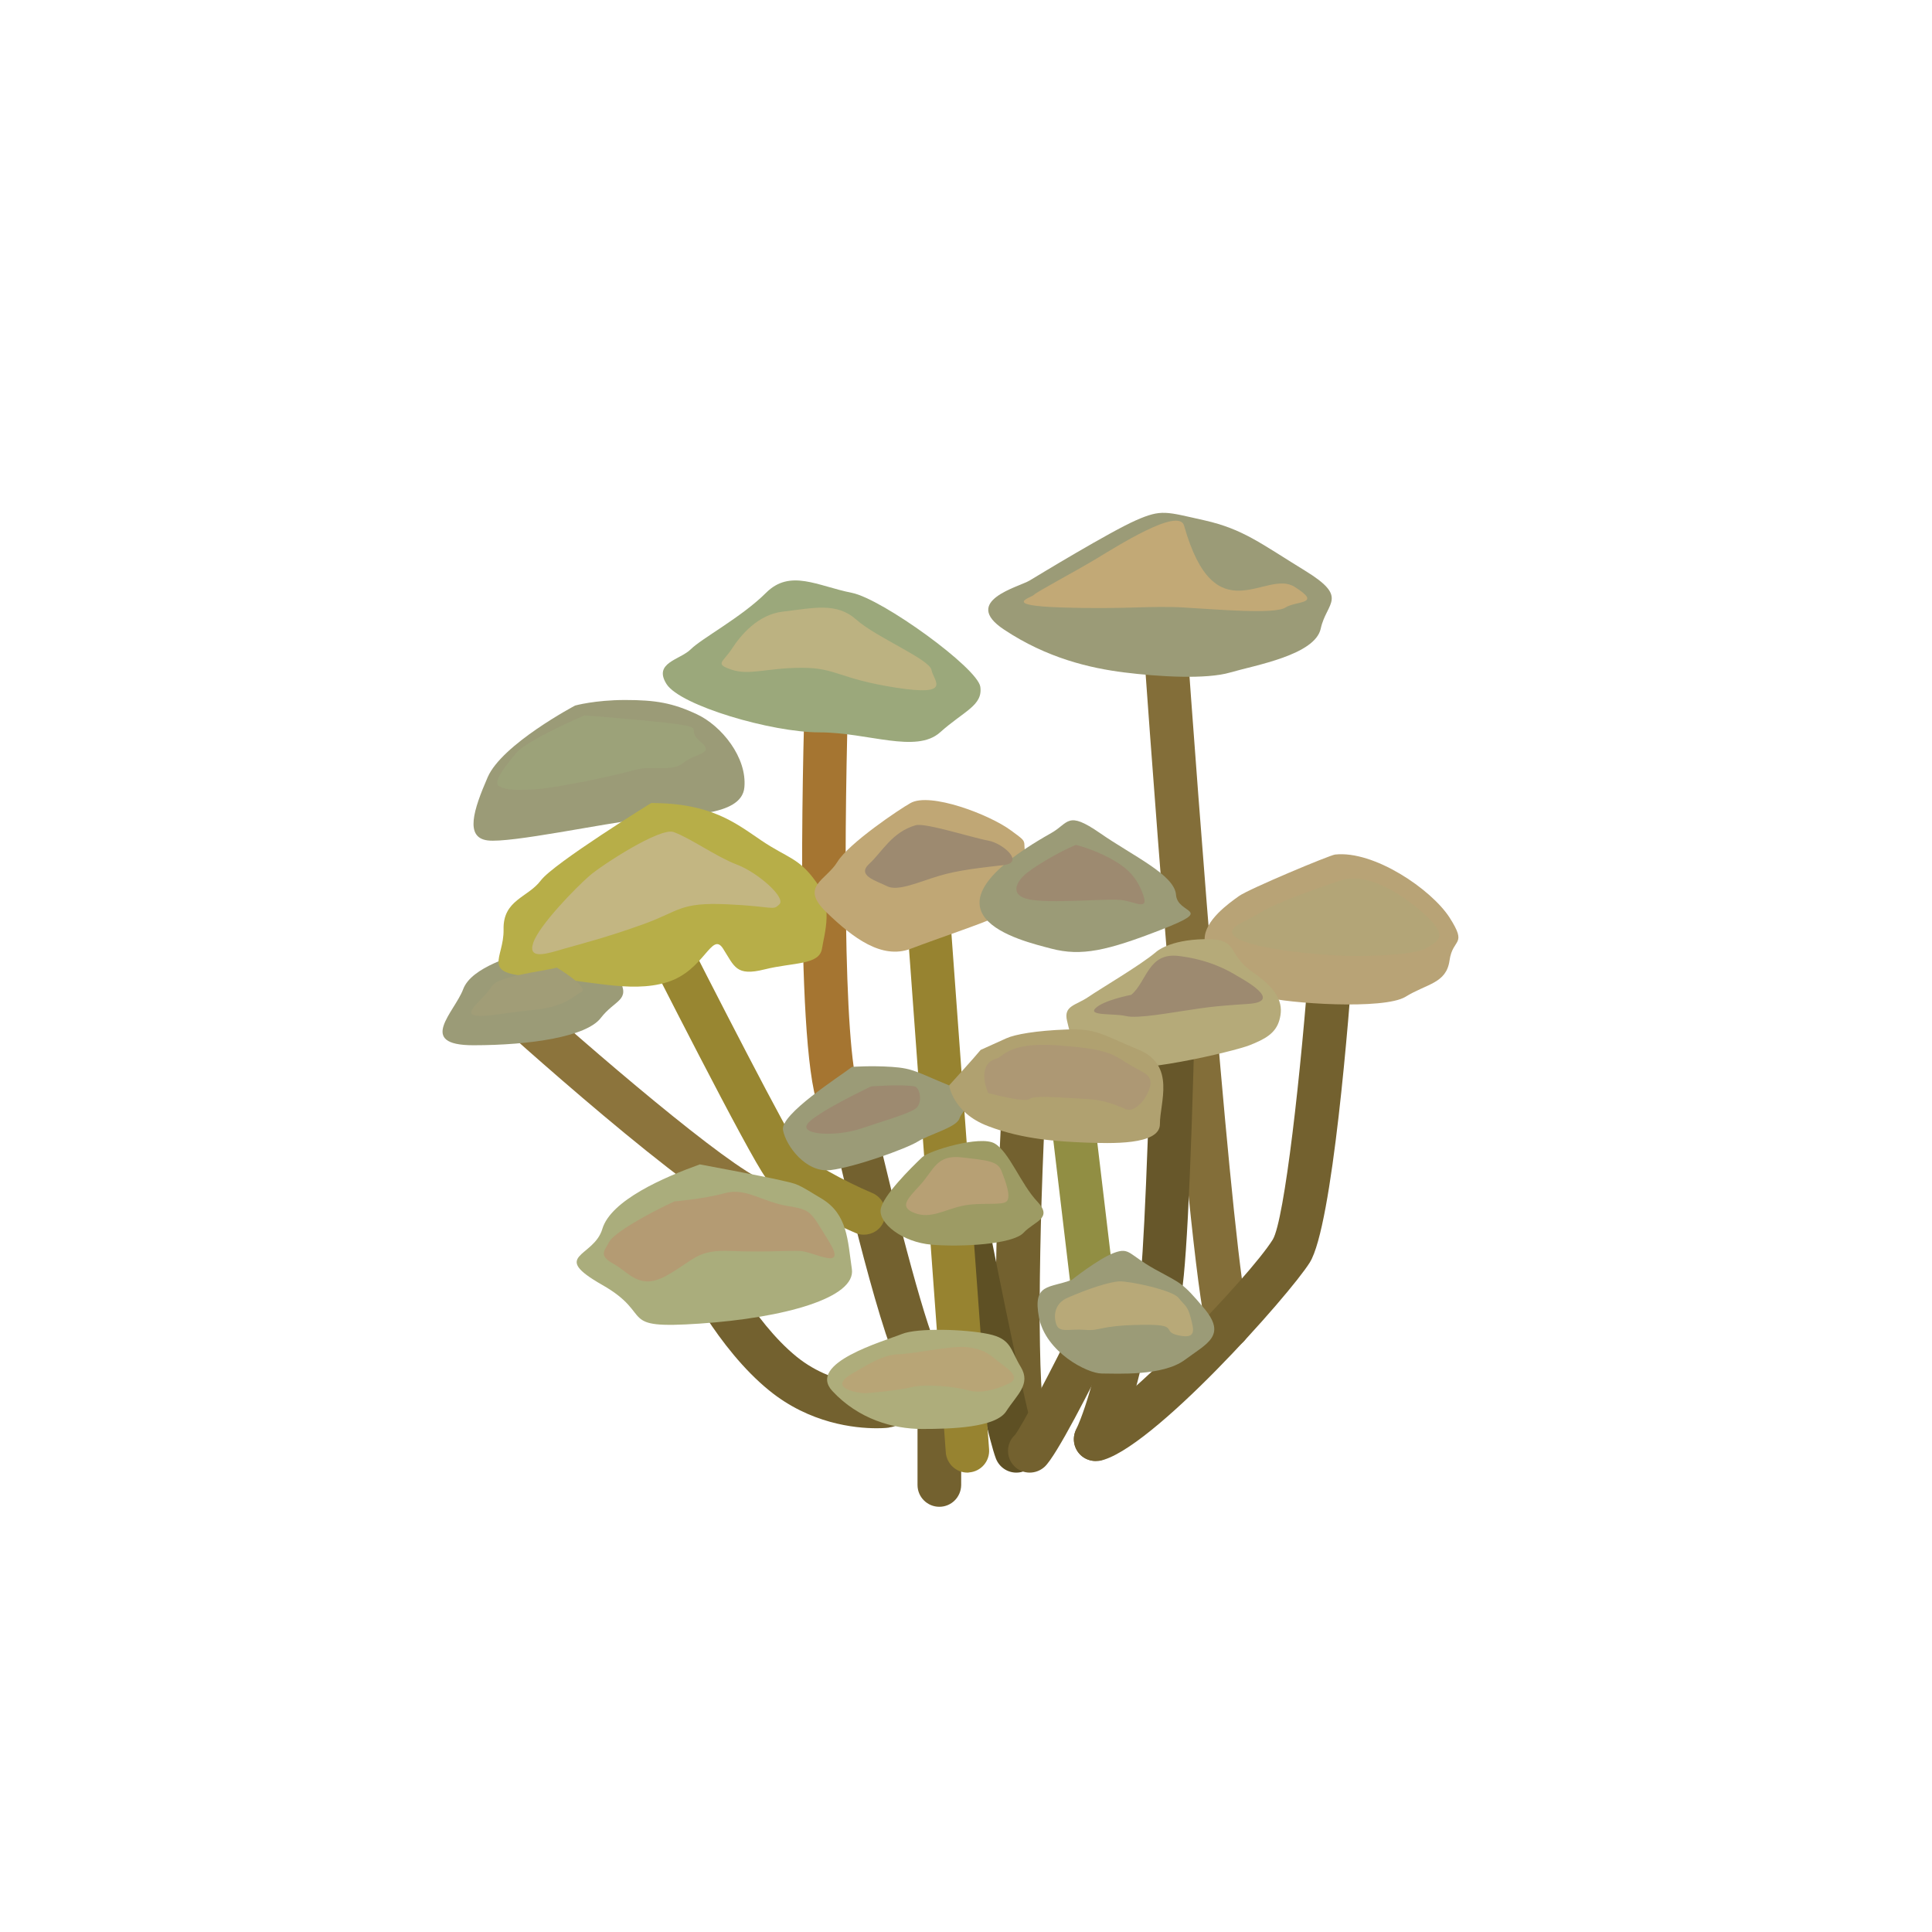 <?xml version="1.0" encoding="utf-8"?>
<!-- Generator: Adobe Illustrator 23.1.1, SVG Export Plug-In . SVG Version: 6.00 Build 0)  -->
<svg version="1.1" id="Layer_1" xmlns="http://www.w3.org/2000/svg" xmlns:xlink="http://www.w3.org/1999/xlink" x="0px" y="0px"
	 viewBox="0 0 108 108" style="enable-background:new 0 0 108 108;" xml:space="preserve">
<style type="text/css">
	.st0{fill:#836E39;}
	.st1{fill:#73612F;}
	.st2{fill:#67572A;}
	.st3{fill:#918E43;}
	.st4{fill:#5E5024;}
	.st5{fill:#978330;}
	.st6{fill:#A57531;}
	.st7{fill:#988631;}
	.st8{fill:#8C743C;}
	.st9{fill:#9BA87B;}
	.st10{fill:#9B9B77;}
	.st11{fill:#B8A376;}
	.st12{fill:#AAAD7C;}
	.st13{fill:#B7AE48;}
	.st14{fill:#C0A775;}
	.st15{fill:#B5AA79;}
	.st16{fill:#B0A170;}
	.st17{fill:#9D9B64;}
	.st18{fill:#AEAD7B;}
	.st19{fill:#9CA279;}
	.st20{fill:#BCB281;}
	.st21{fill:#C2A976;}
	.st22{fill:#B3A577;}
	.st23{fill:#9D8A70;}
	.st24{fill:#C3B682;}
	.st25{fill:#A19D77;}
	.st26{fill:#AD9874;}
	.st27{fill:#B49B73;}
	.st28{fill:#B7A074;}
	.st29{fill:#B8A978;}
	.st30{fill:#B8A576;}
</style>
<g>
	<path class="st0" d="M68.64,75.35c-0.53,0-1.02-0.35-1.17-0.89c-1.15-4.15-3.54-38.28-3.64-39.73c-0.05-0.67,0.46-1.25,1.13-1.3
		c0.67-0.05,1.25,0.46,1.3,1.13c0.69,9.82,2.66,36.01,3.56,39.26c0.18,0.65-0.2,1.32-0.85,1.5C68.85,75.33,68.75,75.35,68.64,75.35z
		"/>
	<path class="st1" d="M61.24,81.67c-0.57,0-1.08-0.41-1.19-0.99c-0.12-0.66,0.31-1.3,0.97-1.42c1.55-0.34,8.82-7.86,10.13-9.97
		c0.65-1.08,1.59-9.33,2.09-16.34c0.05-0.67,0.64-1.17,1.3-1.13c0.67,0.05,1.17,0.63,1.13,1.3c-0.25,3.58-1.18,15.41-2.45,17.45
		c-1.11,1.79-8.9,10.55-11.75,11.09C61.39,81.66,61.31,81.67,61.24,81.67z"/>
	<path class="st2" d="M64.84,73.49c-0.16,0-0.33-0.03-0.49-0.1c-0.59-0.26-0.87-0.92-0.66-1.52c0.23-1.02,0.53-8.84,0.7-15.74
		c0.02-0.66,0.56-1.19,1.21-1.19c0.01,0,0.02,0,0.03,0c0.67,0.02,1.2,0.57,1.18,1.25c-0.25,10.25-0.55,15.82-0.87,16.57
		C65.76,73.22,65.31,73.49,64.84,73.49z M63.73,71.79c-0.01,0.02-0.02,0.04-0.02,0.06C63.71,71.83,63.72,71.81,63.73,71.79z"/>
	<path class="st3" d="M61.24,74.57c-0.61,0-1.13-0.45-1.2-1.07c-0.1-0.82-1.62-13.63-1.62-13.63l2.41-0.29c0,0,1.52,12.8,1.62,13.63
		c0.08,0.67-0.39,1.27-1.06,1.35C61.33,74.57,61.28,74.57,61.24,74.57z"/>
	<path class="st1" d="M57.56,81.67c-0.26,0-0.53-0.08-0.75-0.26c-0.53-0.42-1.78-1.4-0.75-20.74c0.04-0.67,0.62-1.19,1.28-1.15
		c0.67,0.04,1.18,0.61,1.15,1.28c-0.44,8.18-0.55,17.39,0.01,18.88c0.36,0.43,0.39,1.07,0.02,1.53
		C58.28,81.51,57.92,81.67,57.56,81.67z M58.52,79.74L58.52,79.74L58.52,79.74z M58.31,79.5C58.31,79.5,58.31,79.5,58.31,79.5
		C58.31,79.5,58.31,79.5,58.31,79.5z"/>
	<path class="st4" d="M56.81,82.32c-0.49,0-0.95-0.3-1.14-0.79c-0.71-1.88-2.84-12.9-3.08-14.15c-0.13-0.66,0.3-1.3,0.96-1.42
		c0.66-0.13,1.3,0.3,1.42,0.96c0.93,4.83,2.49,12.48,2.97,13.75c0.24,0.63-0.08,1.33-0.71,1.57C57.1,82.3,56.95,82.32,56.81,82.32z"
		/>
	<path class="st1" d="M51.55,77.58c-0.38,0-0.76-0.18-0.99-0.52c-1.2-1.7-3.45-11.36-4.12-14.28c-0.15-0.65,0.26-1.31,0.92-1.45
		c0.65-0.15,1.31,0.26,1.45,0.92c1.34,5.89,3.1,12.52,3.73,13.42c0.39,0.55,0.26,1.31-0.29,1.69C52.04,77.5,51.8,77.58,51.55,77.58z
		"/>
	<path class="st1" d="M49,79.84c-1.22,0-3.73-0.26-6-2.11c-2.9-2.35-4.86-6.37-4.94-6.54c-0.29-0.6-0.04-1.33,0.57-1.62
		c0.6-0.29,1.33-0.04,1.62,0.56c0.02,0.04,1.81,3.7,4.28,5.71c2.26,1.83,4.88,1.55,4.91,1.54c0.66-0.07,1.27,0.39,1.35,1.06
		s-0.38,1.27-1.05,1.35C49.71,79.81,49.44,79.84,49,79.84z"/>
	<path class="st1" d="M52.51,84.23c-0.67,0-1.22-0.54-1.22-1.22V77.9c0-0.67,0.54-1.22,1.22-1.22s1.22,0.54,1.22,1.22v5.12
		C53.72,83.69,53.18,84.23,52.51,84.23z"/>
	<path class="st1" d="M61.24,81.67c-0.18,0-0.36-0.04-0.53-0.12c-0.6-0.29-0.85-1.02-0.56-1.63c0.68-1.41,1.4-4.46,1.61-5.52
		c0.13-0.66,0.77-1.09,1.43-0.95c0.66,0.13,1.08,0.78,0.95,1.43c-0.03,0.17-0.85,4.12-1.81,6.09
		C62.12,81.42,61.69,81.67,61.24,81.67z"/>
	<path class="st1" d="M57.56,82.32c-0.32,0-0.65-0.13-0.88-0.38c-0.46-0.49-0.44-1.26,0.05-1.72c0.36-0.43,2.07-3.68,3.42-6.43
		c0.3-0.6,1.02-0.85,1.63-0.55c0.6,0.3,0.85,1.03,0.55,1.63c-1.43,2.9-3.27,6.5-3.93,7.12C58.16,82.21,57.86,82.32,57.56,82.32z"/>
	<path class="st5" d="M54.08,82.32c-0.63,0-1.16-0.49-1.21-1.13l-2.33-31.9c-0.05-0.67,0.45-1.25,1.12-1.3
		c0.68-0.04,1.25,0.46,1.3,1.12l2.33,31.9c0.05,0.67-0.45,1.25-1.12,1.3C54.14,82.32,54.11,82.32,54.08,82.32z"/>
	<path class="st6" d="M46.88,62.65c-0.49,0-0.96-0.3-1.14-0.79c-1.37-3.68-0.79-21.99-0.72-24.06c0.02-0.67,0.56-1.22,1.26-1.17
		c0.67,0.02,1.2,0.59,1.17,1.26c-0.27,7.96-0.34,20.69,0.57,23.13c0.23,0.63-0.09,1.33-0.71,1.56
		C47.17,62.63,47.03,62.65,46.88,62.65z"/>
	<path class="st7" d="M48.29,69.02c-0.16,0-0.32-0.03-0.47-0.1c-0.65-0.28-3.97-1.73-5.02-3.1c-0.92-1.21-6.44-12.11-7.54-14.28
		c-0.3-0.6-0.06-1.33,0.54-1.63c0.6-0.31,1.33-0.06,1.63,0.54c2.5,4.95,6.69,13.1,7.3,13.9c0.44,0.57,2.43,1.66,4.03,2.34
		c0.62,0.26,0.91,0.98,0.64,1.59C49.21,68.75,48.76,69.02,48.29,69.02z"/>
	<path class="st8" d="M42.32,68.37c-0.14,0-0.29-0.03-0.43-0.08c-3.13-1.18-13.66-10.7-14.85-11.78c-0.5-0.45-0.53-1.22-0.08-1.72
		c0.45-0.5,1.22-0.53,1.72-0.08c4.37,3.97,12.05,10.54,14.07,11.31c0.63,0.24,0.95,0.94,0.71,1.57
		C43.27,68.07,42.81,68.37,42.32,68.37z"/>
	<path class="st9" d="M47.62,33.14c-1.92-0.38-3.45-1.35-4.8,0s-3.6,2.55-4.2,3.15s-2.12,0.75-1.36,1.95c0.76,1.2,5.86,2.7,8.55,2.7
		c2.7,0,5.4,1.2,6.74,0s2.4-1.5,2.25-2.55S49.32,33.48,47.62,33.14z"/>
	<path class="st10" d="M32.15,39.44c0,0-4.09,2.16-4.89,4.01c-0.8,1.84-1.28,3.37,0,3.53c1.28,0.16,6.49-0.96,8.66-1.2
		s5.53-0.08,5.69-1.76s-1.28-3.45-2.65-4.09c-1.36-0.64-2.32-0.8-4.01-0.8S32.15,39.44,32.15,39.44z"/>
	<path class="st10" d="M29.58,53.06c-0.8,0.4-3.21,0.96-3.69,2.24c-0.48,1.28-2.63,3.13,0.57,3.13s6.32-0.48,7.12-1.52
		c0.8-1.04,1.68-0.96,1.04-2.16c-0.64-1.2-1.2-1.6-2.16-1.68C31.51,52.98,29.58,53.06,29.58,53.06z"/>
	<path class="st11" d="M74.63,47.77c-0.29,0.03-4.81,1.92-5.37,2.32c-0.56,0.4-1.92,1.36-1.92,2.4s1.92,2.85,3.29,3.23
		s6.73,0.74,7.94,0c1.2-0.74,2.28-0.74,2.46-2.03c0.18-1.28,1.02-0.8,0-2.4C80,49.7,76.8,47.53,74.63,47.77z"/>
	<path class="st12" d="M39.12,65.09c-2,0.72-4.97,2-5.45,3.61s-2.97,1.44,0,3.13s0.72,2.48,5.45,2.16s8.74-1.44,8.5-3.05
		s-0.23-3.05-1.68-3.93c-1.45-0.88-1.29-0.8-2.33-1.04C42.57,65.73,39.12,65.09,39.12,65.09z"/>
	<path class="st10" d="M47.63,59.64c-0.73,0.56-4.02,2.65-3.86,3.53s1.28,2.4,2.65,2.24c1.36-0.16,4.25-1.2,4.89-1.6
		c0.64-0.4,2.16-0.79,2.32-1.28c0.16-0.49,1.2-1.13-0.56-1.85c-1.76-0.72-2-0.96-3.21-1.04C48.66,59.56,47.63,59.64,47.63,59.64z"/>
	<path class="st13" d="M36.4,44.89c0,0-5.45,3.37-6.17,4.33c-0.72,0.96-2.12,1.08-2.08,2.74c0.03,1.66-1.33,2.47,1.66,2.63
		s5.37,0.96,7.47,0.32c2.1-0.64,2.5-2.88,3.14-1.88s0.72,1.56,2.32,1.16s3.06-0.23,3.21-1.16c0.15-0.93,0.64-2.37-0.33-3.73
		c-0.96-1.36-1.6-1.33-3.05-2.31C41.12,46.01,39.76,44.89,36.4,44.89z"/>
	<path class="st14" d="M50.9,44.89c-0.58,0.32-3.45,2.24-4.09,3.29s-2.12,1.36-0.62,2.81s3.1,2.65,4.71,2.05
		c1.6-0.61,4.01-1.41,4.65-1.73c0.64-0.32,2.4-0.72,1.92-2.65c-0.48-1.92,0.24-1.36-0.96-2.24C55.31,45.53,51.99,44.27,50.9,44.89z"
		/>
	<path class="st10" d="M58.76,46.57c1-0.56,0.88-1.28,2.73,0c1.84,1.28,4.17,2.33,4.25,3.45c0.08,1.12,2.24,0.75-0.8,1.94
		c-3.05,1.19-4.49,1.51-6.17,1.07C57.08,52.58,50.66,51.14,58.76,46.57z"/>
	<path class="st10" d="M57.56,32.45c-0.59,0.36-3.85,1.14-1.44,2.74c2.4,1.6,4.81,2.16,6.73,2.4c1.92,0.24,4.57,0.4,5.93,0
		c1.36-0.4,4.73-0.97,5.05-2.45c0.32-1.48,1.6-1.72-0.88-3.24c-2.48-1.52-3.45-2.32-5.61-2.81c-2.16-0.48-2.4-0.64-3.85,0
		S57.97,32.2,57.56,32.45z"/>
	<path class="st15" d="M64.62,53.22c-0.86,0.73-3.08,2.03-3.78,2.51c-0.7,0.48-1.4,0.48-1.19,1.34c0.22,0.86,0.32,1.97,1.94,2.53
		s7.4-0.83,8.26-1.17s1.46-0.66,1.67-1.41s0.11-1.57-1.46-2.65c-1.57-1.08-0.72-1.91-2.74-1.87C65.32,52.54,64.62,53.22,64.62,53.22
		z"/>
	<path class="st16" d="M54.82,58.69c-0.35,0.43-1.76,1.98-1.76,1.98s0.19,1.53,2.17,2.28c1.98,0.76,3.99,0.86,5.42,0.92
		c1.43,0.05,4.19,0.16,4.19-1.03c-0.01-1.19,0.91-3.29-1.19-4.16s-2.35-1.19-4.03-1.13s-2.88,0.27-3.36,0.49
		C55.77,58.26,54.82,58.69,54.82,58.69z"/>
	<path class="st17" d="M51.55,64.69c-0.63,0.6-2.21,2.16-2.32,2.92c-0.11,0.76,1.19,1.83,2.86,1.97c1.67,0.14,4.53-0.02,5.13-0.67
		s1.67-0.79,0.76-1.75s-1.57-2.78-2.38-3.24C54.8,63.45,51.94,64.32,51.55,64.69z"/>
	<path class="st18" d="M50.42,74.57c-1.01,0.41-5.34,1.62-3.89,3.19c1.46,1.57,3.39,2.12,5.02,2.12c1.62,0,4.11-0.07,4.7-0.99
		s1.4-1.51,0.81-2.48c-0.59-0.97-0.51-1.57-1.82-1.84C53.93,74.3,51.29,74.22,50.42,74.57z"/>
	<path class="st10" d="M59.92,71.54c-1.24,0.49-2.21,0.16-1.84,2.11c0.38,1.94,2.7,3.13,3.51,3.13s3.4,0.16,4.64-0.76
		c1.24-0.92,2.35-1.35,1.1-2.86c-1.26-1.51-1.31-1.4-2.77-2.21c-1.46-0.81-1.4-1.24-2.27-0.92S59.92,71.54,59.92,71.54z"/>
	<path class="st19" d="M32.67,39.99c0,0-3.21,1.38-3.81,2.1c-0.61,0.72-1.29,1.6-1,1.82s0.67,0.28,1.94,0.22
		c1.27-0.06,4.64-0.79,5.69-1.09c1.05-0.29,2.05,0.15,2.71-0.4c0.66-0.55,1.8-0.48,0.96-1.18c-0.85-0.7,0.26-0.75-1.29-0.98
		C36.32,40.27,32.67,39.99,32.67,39.99z"/>
	<path class="st20" d="M43.76,34.19c1.73-0.2,3-0.54,4.11,0.45c1.11,0.99,4.09,2.21,4.2,2.81s1.22,1.49-1.99,0.99
		c-3.21-0.5-3.32-1.11-5.25-1.11c-1.93,0-2.93,0.44-3.92,0.11s-0.5-0.4,0-1.17S42.37,34.35,43.76,34.19z"/>
	<path class="st21" d="M66.19,29.38c-0.3-1.04-3.75,1.16-4.95,1.88c-1.2,0.72-3.3,1.83-3.44,1.99c-0.14,0.16-1.91,0.6,1.6,0.71
		c3.51,0.11,4.87-0.11,6.79,0c1.91,0.11,5.07,0.39,5.67,0c0.61-0.39,2.1-0.16,0.5-1.16S67.92,35.52,66.19,29.38z"/>
	<path class="st22" d="M74.96,49.21c-0.69,0.23-3.65,1.24-4.48,1.79s-2.32,0.91-1.22,1.5c1.11,0.59,4.42,0.87,5.69,0.92
		c1.27,0.06,4.09-0.02,4.75-0.4c0.66-0.38,1.05-0.6,0.5-1.32C79.65,50.99,76.9,48.57,74.96,49.21z"/>
	<path class="st23" d="M60.14,47.23c-1.05,0.44-2.46,1.29-2.91,1.72s-0.84,1.21,0.57,1.37c1.41,0.17,4.17-0.11,4.94,0
		c0.77,0.11,1.49,0.6,1.16-0.31s-0.8-1.46-1.81-2.01C61.08,47.45,60.14,47.23,60.14,47.23z"/>
	<path class="st23" d="M51.19,46.13c0.53-0.15,3.24,0.72,4.05,0.86c0.81,0.14,2.07,1.23,0.86,1.37s-2.5,0.27-3.6,0.6
		c-1.09,0.32-2.3,0.89-2.91,0.58c-0.61-0.31-1.72-0.59-1-1.25S49.86,46.51,51.19,46.13z"/>
	<path class="st24" d="M37.65,46.51c0.95,0.34,2.38,1.38,3.54,1.82c1.16,0.44,2.76,1.84,2.38,2.22c-0.39,0.38-0.27,0.12-2.93,0
		c-2.65-0.12-2.65,0.38-4.64,1.1s-3.43,1.09-4.42,1.37c-0.99,0.29-2.1,0.67-1.77-0.32c0.33-0.99,2.43-3.13,3.15-3.75
		C33.67,48.34,36.89,46.25,37.65,46.51z"/>
	<path class="st25" d="M31.13,54.09c-0.83,0.22-3.32,0.47-3.65,1.06s-1.53,1.42-1.01,1.59s1.56-0.11,3.33-0.28
		c1.77-0.17,2.27-0.78,2.71-1.02C32.95,55.19,31.13,54.09,31.13,54.09z"/>
	<path class="st23" d="M63.24,55.61c0.88-0.75,0.94-2.38,2.65-2.17c1.71,0.2,2.82,0.84,3.21,1.08c0.39,0.23,2.71,1.47,0.66,1.6
		c-2.05,0.13-2.55,0.23-3.35,0.35c-0.81,0.11-2.81,0.49-3.46,0.33c-0.65-0.16-2.16,0-1.71-0.44C61.69,55.91,63.24,55.61,63.24,55.61
		z"/>
	<path class="st26" d="M55.72,59.17c0.36-0.1,0.69-0.92,3.33-0.74c2.64,0.19,3.05,0.42,3.9,0.97c0.84,0.54,1.51,0.62,1.34,1.33
		c-0.17,0.71-0.86,1.47-1.34,1.28c-0.48-0.19-1.12-0.53-2.29-0.58s-2.8-0.23-3.1,0c-0.3,0.23-2.32-0.33-2.32-0.33
		S54.51,59.5,55.72,59.17z"/>
	<path class="st23" d="M48.7,60.23"/>
	<path class="st23" d="M51.13,60.73c-0.78-0.13-2.43,0-2.43,0s-3.26,1.54-3.59,2.14s1.71,0.66,3.01,0.22
		c1.3-0.44,2.51-0.78,3.01-1.08S51.42,60.78,51.13,60.73z"/>
	<path class="st27" d="M37.7,67.16c-1.49,0.69-3.4,1.76-3.66,2.28c-0.26,0.52-0.6,0.74,0.29,1.23c0.88,0.5,1.44,1.49,2.98,0.61
		c1.55-0.88,1.66-1.43,3.54-1.35c1.88,0.08,3.1-0.03,3.87,0c0.77,0.03,2.68,1.18,1.62-0.53s-0.95-1.76-2.34-1.99
		s-2.32-1.04-3.48-0.71C39.36,67.02,37.7,67.16,37.7,67.16z"/>
	<path class="st28" d="M51.43,66.25c0.79-0.86,0.91-1.72,2.35-1.55c1.44,0.17,1.99,0.2,2.21,0.77s0.55,1.44,0.28,1.69
		c-0.28,0.25-1.5,0.03-2.49,0.25s-1.76,0.74-2.65,0.4S50.73,67.02,51.43,66.25z"/>
	<path class="st29" d="M59.67,72.55c1.16-0.51,2.36-0.9,2.91-0.92s2.95,0.48,3.3,0.92s0.51,0.44,0.68,1.11
		c0.17,0.66,0.35,1.21-0.68,0.99c-1.03-0.22,0.18-0.64-2.14-0.59c-2.32,0.04-2.18,0.35-3.08,0.28c-0.9-0.07-1.42,0.18-1.6-0.28
		S58.93,72.87,59.67,72.55z"/>
	<path class="st30" d="M47.63,76.79c0.8-0.45,1.67-1.06,2.62-1.09s2.97-0.5,3.83-0.39c0.87,0.11,1.2,0.36,1.64,0.73
		c0.44,0.37,1.48,0.93,0.66,1.31s-1.62,0.56-2.3,0.36c-0.68-0.2-2.34-0.36-3.11-0.17s-2.29,0.33-2.61,0.34S46.18,77.62,47.63,76.79z
		"/>
</g>
</svg>
